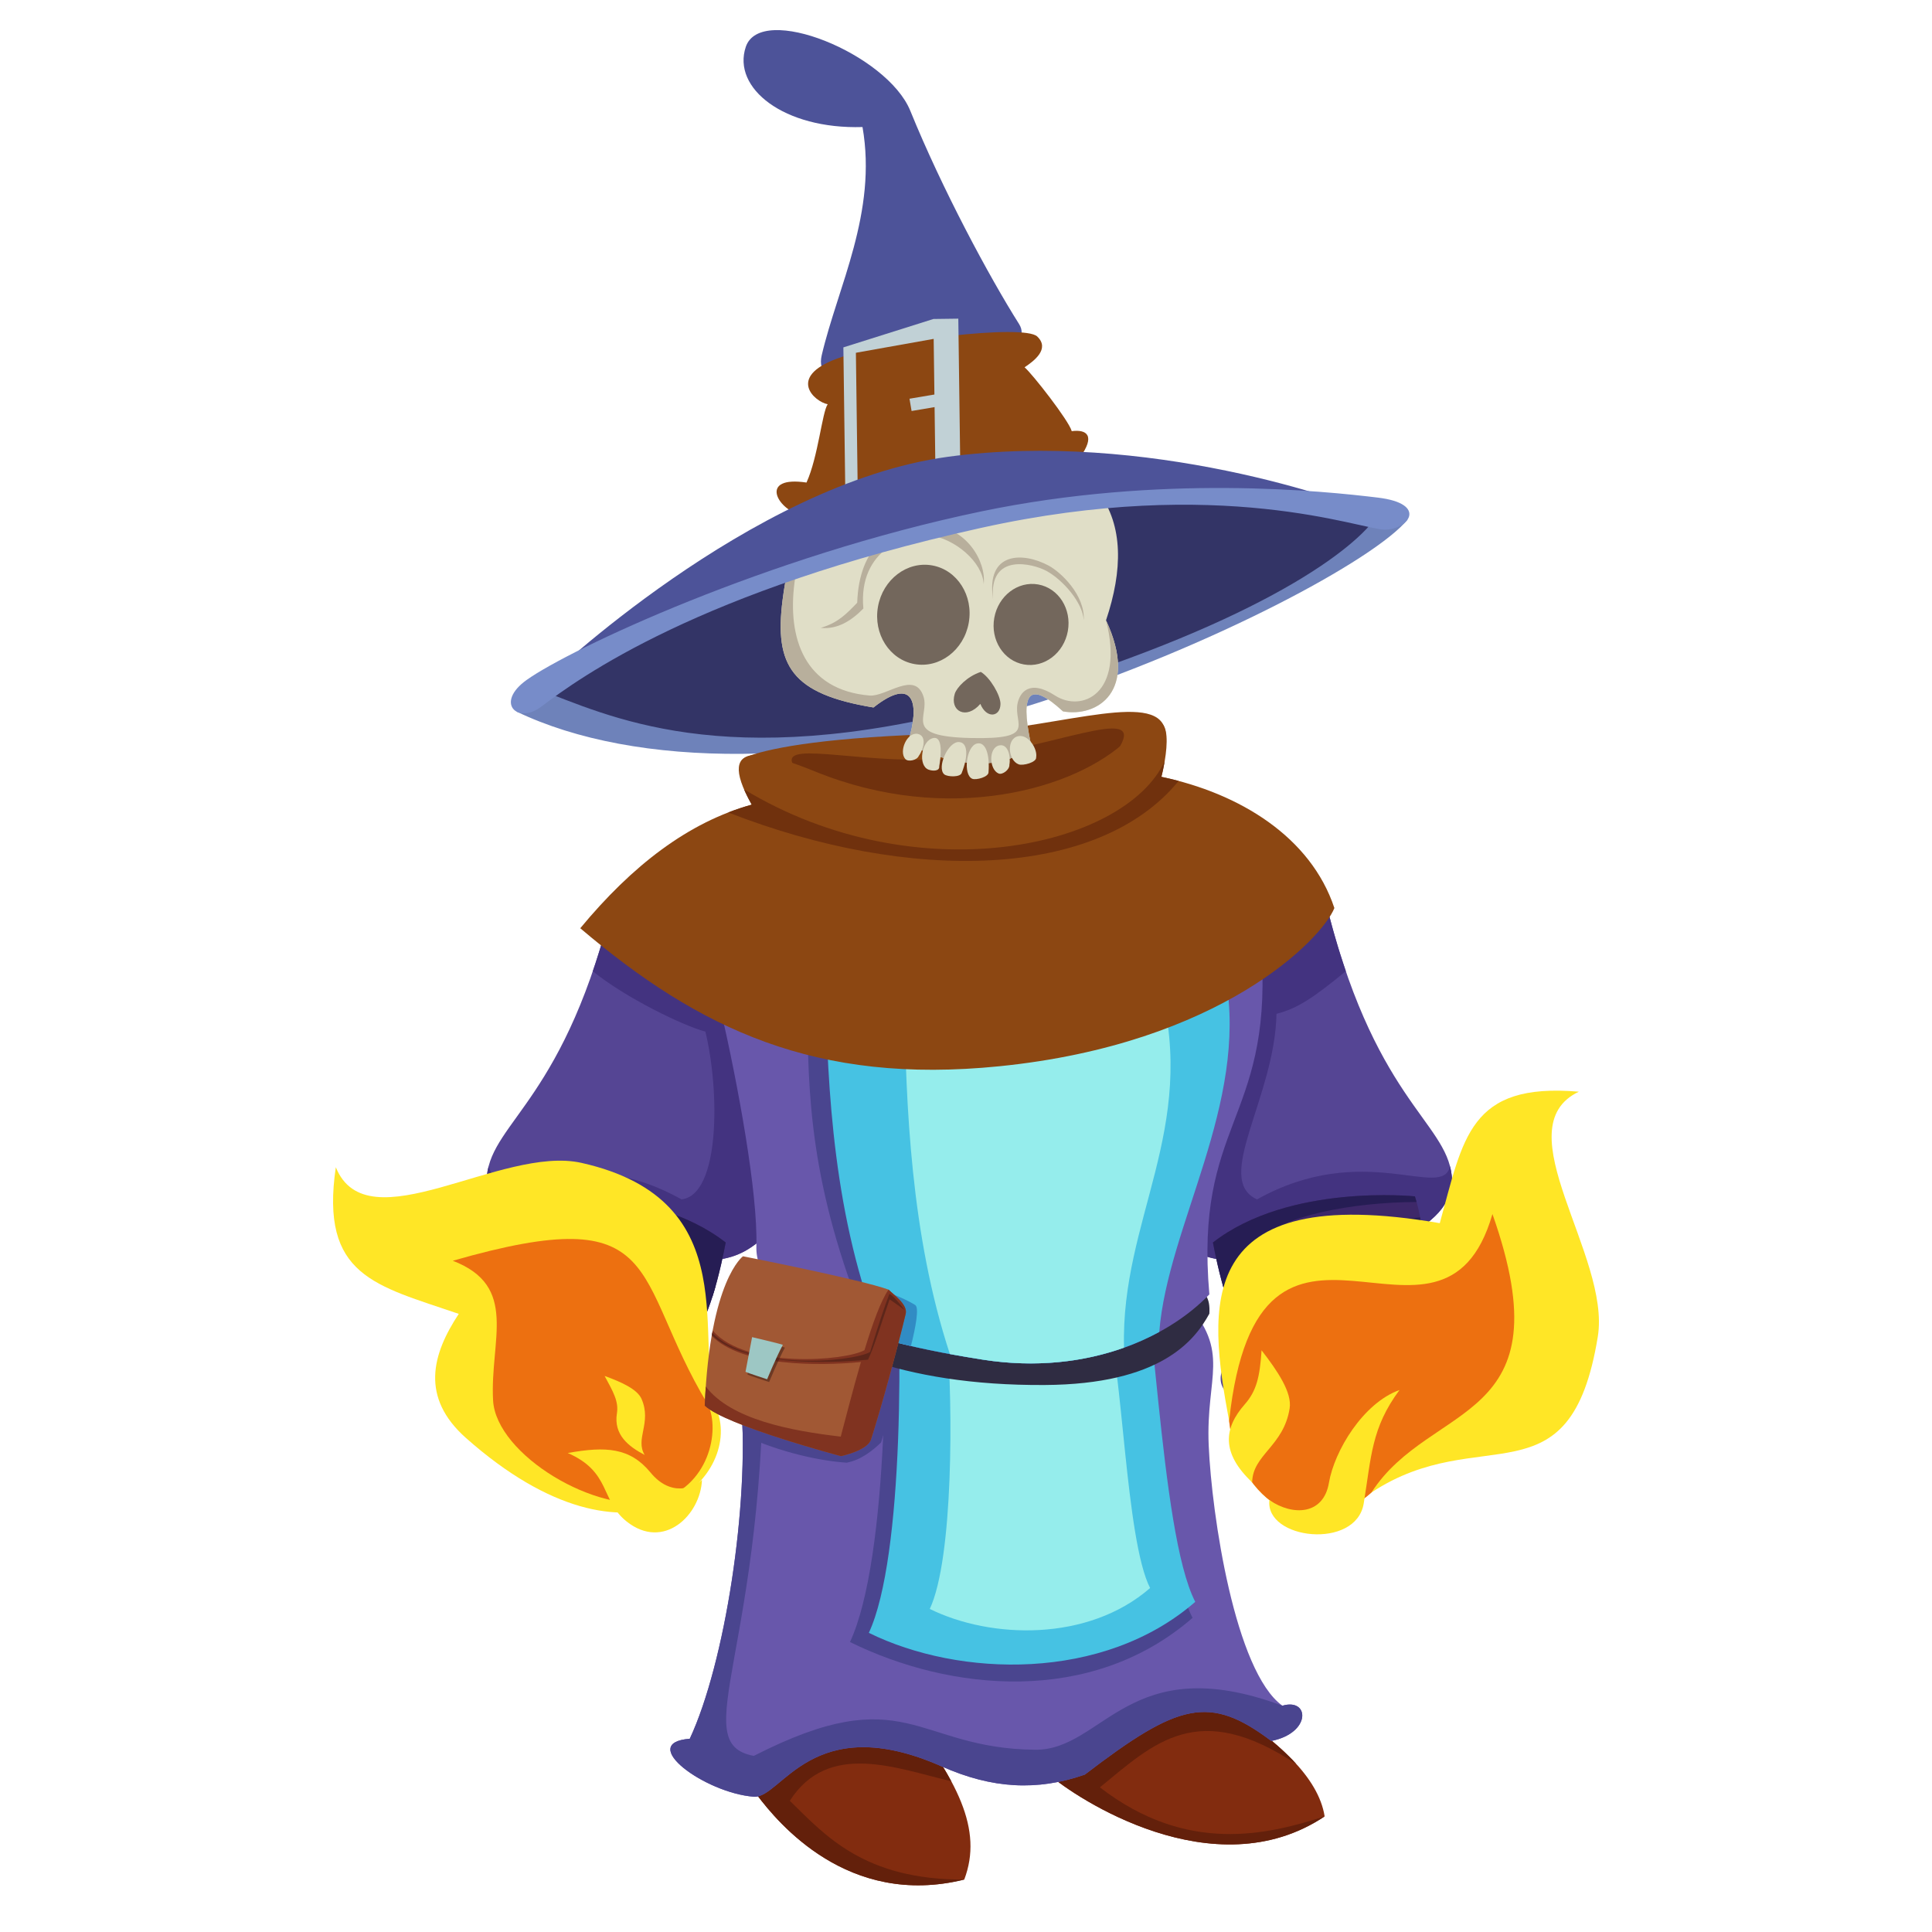 <?xml version="1.0" encoding="UTF-8"?>
<svg xmlns="http://www.w3.org/2000/svg" xmlns:xlink="http://www.w3.org/1999/xlink" version="1.1" id="character" x="0px" y="0px" viewBox="0 0 512 512" xml:space="preserve" width="512" height="512">
<g>
	<polygon fill="none" points="374.596,413.319 153.775,420.595 118.061,212.759 392.711,222.051  "/>
	<ellipse fill="none" cx="275.05" cy="480.56" rx="117.662" ry="23.462"/>
	<path fill="#333466" d="M142.228,185.273c0,0,36.619,28.491,131.941-0.921c62.288-19.219,91.522-41.519,91.844-48.518   C336.24,130.973,244.135,119.566,142.228,185.273z"/>
	<path fill="#6E82BA" d="M272.772,183.355c62.433-19.169,86.558-38.11,92.184-46.665c4.153-1.23,7.034-3.542,8.032,1.044   c-8.571,10.516-51.863,33.766-98.319,48.649c-55.331,17.726-106.346,17.243-137.705,2.228c-0.634-4.387,1.745-7.488,9.089-4.637   C166.186,191.788,199.842,205.747,272.772,183.355z"/>
	<g>
		<path fill="#554594" d="M162.837,237.334c-12.78,53.804-32.306,59.668-33.816,74.301c-1.51,14.633,24.872,22.312,39.067,22.632    c27.841,0.628,27.444-0.064,39.99-11.348c1.653-22.206-5.523-39.916-6.834-78.028    C200.386,219.955,162.837,237.334,162.837,237.334z"/>
		<path fill="#433380" d="M162.837,237.334c-1.801,7.582-3.736,14.212-5.736,20.049c8.624,7.049,24.202,14.568,29.832,15.996    c3.849,15.874,3.899,43.246-6.313,44.471c-28.368-15.875-49.225,0.437-51.124-8.812c-0.221,0.842-0.382,1.703-0.474,2.597    c-1.51,14.633,24.872,22.312,39.067,22.632c27.841,0.628,27.444-0.064,39.99-11.348c1.653-22.206-5.523-39.916-6.834-78.028    C200.386,219.955,162.837,237.334,162.837,237.334z"/>
		<path fill="#554594" d="M137.623,362.756c-2.992,0.744-10.277,4.592-5.872,11.133c6.323,9.388,32.067,16.5,47.614,8.388    c5.203-6.705,6.968-13.783-0.552-14.707C171.399,366.659,137.623,362.756,137.623,362.756z"/>
		<path fill="#3E2869" d="M178.599,369.933c0.978-16.92,7.538-8.535,13.72-40.655c-20.15-15.711-53.535-12.229-53.535-12.229    c-5.927,19.291,2.595,30.313-1.932,49.636C149.729,378.566,166.233,379.301,178.599,369.933z"/>
		<path fill="#261D54" d="M192.318,329.278c-20.15-15.711-53.535-12.229-53.535-12.229c-0.155,0.504-0.294,0.998-0.43,1.491    c17.034,0.045,36.469,3.837,40.598,9.856c7.66,11.165-2.108,18.087-5.421,36.039c-1.385,7.505-23.795,8.876-36.478,1.318    c-0.067,0.311-0.128,0.618-0.202,0.933c12.878,11.88,29.382,12.616,41.748,3.247C179.577,353.013,186.136,361.398,192.318,329.278    z"/>
		<path fill="#261D54" d="M186.132,338.666c-12.382-7.096-24.192-13.861-48.72-16.043c0,0.001,0,0.003-0.001,0.004    c-0.104,0.561-0.197,1.115-0.278,1.663c24.27,2.144,35.934,8.826,48.163,15.834c0.896,0.514,1.801,1.032,2.717,1.553    l-51.141-15.316c-0.06,0.576-0.11,1.146-0.148,1.71l52.064,15.592c0.117-0.367,0.235-0.755,0.353-1.146    c0.037-0.12,0.073-0.238,0.11-0.36c0.141-0.476,0.283-0.966,0.425-1.47c0-0.001,0-0.002,0.001-0.002    C188.48,340.008,187.295,339.333,186.132,338.666z"/>
		<path fill="#261D54" d="M136.758,336.089c0.065,0.969,0.146,1.93,0.237,2.887c14.005,5.091,33.615,9.776,48.866,12.126    c0.296-0.605,0.596-1.258,0.9-1.964L136.758,336.089z"/>
		<g>
			<path fill="#261D54" d="M137.854,361.001c-0.068,0.56-0.146,1.128-0.234,1.702c6.507,1.971,12.131,2.999,17.402,3.392     c8.247,0.614,15.648-0.324,24.228-1.609c0.129-0.634,0.271-1.221,0.429-1.764C165.458,364.862,154.621,366.111,137.854,361.001z"/>
			<path fill="#261D54" d="M179.929,361.929c0.199-0.587,0.415-1.13,0.648-1.641l-42.419-2.821     c-0.029,0.553-0.067,1.112-0.114,1.677L179.929,361.929z"/>
		</g>
	</g>
	<g>
		<path fill="#554594" d="M350.92,237.334c12.78,53.804,32.306,59.668,33.816,74.301s-24.872,22.312-39.067,22.632    c-27.841,0.628-27.444-0.064-39.99-11.348c-1.653-22.206,5.523-39.916,6.834-78.028    C313.371,219.955,350.92,237.334,350.92,237.334z"/>
		<path fill="#433380" d="M350.92,237.334c1.801,7.582,3.736,14.212,5.736,20.049c-8.624,7.049-12.743,9.858-18.373,11.285    c-0.414,22.161-16.845,43.954-5.146,49.182c28.368-15.875,49.225,0.437,51.124-8.812c0.221,0.842,0.382,1.703,0.474,2.597    c1.51,14.633-24.872,22.312-39.067,22.632c-27.841,0.628-27.444-0.064-39.99-11.348c-1.653-22.206,5.523-39.916,6.834-78.028    C313.371,219.955,350.92,237.334,350.92,237.334z"/>
		<path fill="#554594" d="M376.134,362.756c2.992,0.744,10.277,4.592,5.872,11.133c-6.323,9.388-32.067,16.5-47.614,8.388    c-5.203-6.705-6.968-13.783,0.552-14.707C342.358,366.659,376.134,362.756,376.134,362.756z"/>
		<path fill="#3E2869" d="M335.158,369.933c-0.978-16.92-7.538-8.535-13.72-40.655c20.15-15.711,53.535-12.229,53.535-12.229    c5.927,19.291-2.595,30.313,1.932,49.636C364.028,378.566,347.524,379.301,335.158,369.933z"/>
		<path fill="#261D54" d="M321.438,329.278c20.15-15.711,53.535-12.229,53.535-12.229c0.155,0.504,0.294,0.998,0.43,1.491    c-17.034,0.045-36.469,3.837-40.598,9.856c-7.66,11.165,2.108,18.087,5.421,36.039c1.385,7.505,23.795,8.876,36.478,1.318    c0.067,0.311,0.128,0.618,0.202,0.933c-12.878,11.88-29.382,12.616-41.748,3.247C334.18,353.013,327.621,361.398,321.438,329.278z    "/>
		<path fill="#261D54" d="M327.625,338.666c12.382-7.096,24.192-13.861,48.72-16.043c0,0.001,0,0.003,0.001,0.004    c0.104,0.561,0.197,1.115,0.278,1.663c-24.27,2.144-35.934,8.826-48.163,15.834c-0.896,0.514-1.801,1.032-2.717,1.553    l51.141-15.316c0.06,0.576,0.11,1.146,0.148,1.71l-52.064,15.592c-0.117-0.367-0.235-0.755-0.353-1.146    c-0.037-0.12-0.073-0.238-0.11-0.36c-0.141-0.476-0.283-0.966-0.425-1.47c0-0.001,0-0.002-0.001-0.002    C325.277,340.008,326.462,339.333,327.625,338.666z"/>
		<path fill="#261D54" d="M376.999,336.089c-0.065,0.969-0.146,1.93-0.237,2.887c-14.005,5.091-33.615,9.776-48.866,12.126    c-0.296-0.605-0.596-1.258-0.9-1.964L376.999,336.089z"/>
		<g>
			<path fill="#261D54" d="M375.903,361.001c0.068,0.56,0.146,1.128,0.234,1.702c-6.507,1.971-12.131,2.999-17.402,3.392     c-8.247,0.614-15.648-0.324-24.228-1.609c-0.129-0.634-0.271-1.221-0.429-1.764C348.299,364.862,359.136,366.111,375.903,361.001     z"/>
			<path fill="#261D54" d="M333.827,361.929c-0.199-0.587-0.415-1.13-0.648-1.641l42.419-2.821c0.029,0.553,0.067,1.112,0.114,1.677     L333.827,361.929z"/>
		</g>
	</g>
	<g>
		<path fill="#822C0F" d="M200.724,475.844c5.365,7.047,23.962,29.853,54.812,22.26c5.048-13.259-1.738-26.435-16.666-45.311    C230.884,442.694,204.091,469.959,200.724,475.844z"/>
		<path fill="#63200B" d="M209.312,477.226c10.199-15.953,28.334-8.576,42.791-5.166c-3.116-5.817-7.592-12.135-13.233-19.267    c-7.986-10.099-34.779,17.166-38.146,23.051c5.365,7.047,23.962,29.853,54.812,22.26    C228.977,498.201,218.669,486.384,209.312,477.226z"/>
	</g>
	<g>
		<path fill="#822C0F" d="M278.172,470.417c6.673,5.824,43.463,30.556,72.872,10.949c-1.648-10.493-12.604-20.062-25.817-28.595    C314.412,445.786,280.286,463.975,278.172,470.417z"/>
		<path fill="#63200B" d="M351.044,481.367c-15.125,4.832-36.436,10.14-59.56-7.699c14.389-11.791,26.003-23.469,52.075-6.151    c-4.711-5.206-11.183-10.128-18.332-14.746c-10.815-6.985-44.941,11.204-47.055,17.646    C284.845,476.241,321.635,500.973,351.044,481.367z"/>
	</g>
	<g>
		<path fill="#6857AB" d="M287.478,470.293c24.834-18.993,33.007-21.289,49.429-8.917c10.681-2.136,10.147-11.482,2.937-9.346    c-12.55-9.079-18.726-50.524-19.527-69.016s6.008-24.5-6.142-38.119c-10.311-11.557-85.984-20.561-99.87-9.346    c-13.886,11.215-19.027,22.4-17.891,36.183c2.211,26.837-4.273,69.028-13.619,89.055c-14.153,1.068,4.021,14.386,16.977,15.364    c7.311,0.552,15.405-23.277,49.814-8.021C262.899,474.032,274.823,474.702,287.478,470.293z"/>
		<path fill="#4A458F" d="M274.343,463.7c-31.89-0.297-34.169-19.001-74.569,1.627c-18.357-3.405,3.673-28.639,2.515-111.953    c-0.027-1.969-0.279-3.269-0.714-3.998c-4.271,6.904-5.834,14.171-5.159,22.357c2.211,26.837-4.273,69.028-13.619,89.055    c-14.153,1.068,4.021,14.386,16.977,15.364c7.311,0.552,15.405-23.277,49.814-8.021c13.311,5.902,25.234,6.572,37.89,2.163    c24.834-18.993,33.007-21.289,49.429-8.917c10.681-2.136,10.147-11.482,2.937-9.346    C299.178,436.888,292.439,463.868,274.343,463.7z"/>
		<path fill="#4A458F" d="M225.255,435.152c10.315-22.104,10.469-85.172,8.029-114.791c40.217-16.756,49.194-9.657,61.933-4.038    c7.015,20.336,10.164,91.642,20.828,112.42C289.173,452.113,251.706,448.193,225.255,435.152z"/>
		<path fill="#46C2E3" d="M230.251,432.72c9.346-20.027,9.023-80.132,6.812-106.969c36.439-15.182,51.001-12.479,62.543-7.388    c6.356,18.425,7.484,87.319,17.146,106.145C292.403,445.683,254.217,444.536,230.251,432.72z"/>
		<path fill="#95EDEC" d="M246.403,426.387c6.308-13.518,6.09-54.087,4.598-72.201c24.595-10.248,34.424-8.423,42.215-4.987    c4.29,12.437,5.051,58.939,11.573,71.646C288.354,435.137,262.58,434.363,246.403,426.387z"/>
		<path fill="#4A458F" d="M233.506,382.249c3.706-11.921,8.734-34.705,6.214-44.196c-3.518-2.01-8.531-4.285-15.524-6.221    c-4.382,0.832-7.823,2.049-9.889,3.718c-13.886,11.215-19.027,22.4-17.891,36.183c0.224,2.712,0.354,5.587,0.406,8.574    c10.388,4.796,21.079,6.916,27.544,7.314C228.109,386.945,231.266,384.431,233.506,382.249z"/>
	</g>
	<path fill="#554594" d="M327.541,358.132c-2.372,1.844-7.345,8.147-0.839,12.236c9.338,5.87,35.083,2.048,45.734-11.314   c1.991-8.027,0.77-15.03-6.295-12.886C359.176,348.28,327.541,358.132,327.541,358.132z"/>
	<path fill="#2F2C42" d="M221.6,339.201c22.654,4.294,58.409,6.96,85.703,4.231c7.369-2.184,13.715-3.787,13.189,4.708   c-3.909,7.165-12.948,18.717-43.622,18.901c-38.621,0.231-60.731-10.779-75.469-21.833   C202.085,328.01,214.641,331.286,221.6,339.201z"/>
	<path fill="#6857AB" d="M320.492,343.022c-3.93-45.301,16.24-45.876,13.912-89.592c-1.293-24.279-143.372,14.261-143.372,14.261   c4.503,19.652,9.826,48.31,9.416,62.639c-0.409,14.329,22.518,24.155,60.062,30.001   C287.323,364.507,309.117,354.895,320.492,343.022z"/>
	<path fill="#4A458F" d="M302.83,355.154c0.525-31.56,3.847-70.98,6.849-104.058c0.194-2.144,0.016-4.005-0.472-5.625   c-26.954,0.867-69.311,10.134-95.323,16.424c0.287,23.549-0.371,46.614,13.175,82.764c0.417,3.462,1.602,6.512,3.392,9.183   c8.492,2.544,18.589,4.703,30.058,6.489C276.907,362.885,291.422,360.277,302.83,355.154z"/>
	<path fill="#46C2E3" d="M324.812,259.066c-1.507-8.448-9.6-12.278-20.695-13.343c-22.946,1.477-54.485,7.873-78.435,13.389   c-4.357,1.349-6.947,2.234-6.947,2.234c0.589,27.302,2.128,61.575,14.891,93.408c7.801,2.152,16.81,4.01,26.884,5.579   c18.578,2.893,34.743-0.835,46.706-7.346C309.488,324.691,330.808,292.679,324.812,259.066z"/>
	<path fill="#95EDEC" d="M307.355,260.984c-8.11-30.471-67.708,4.512-67.708,4.512c0.456,27.268,1.682,61.696,12.08,93.34   c2.833,0.524,5.755,1.024,8.783,1.495c14.109,2.197,26.825,0.574,37.368-3.185C296.974,323.071,317.579,299.403,307.355,260.984z"/>
	<path fill="#318CC4" d="M218.558,338.155c-0.454,2.993-1.949,6.27-3.798,9.613c6.762,3.47,15.757,6.445,26.645,8.945   c1.229-4.863,2.235-10.181,1.141-10.866C234.691,340.936,218.558,338.155,218.558,338.155z"/>
	<path fill="#8C4712" d="M298.868,207.221c5.896-0.719,12.104-9.129,9.531-14.912c-4.003-8.999-30.968,1.4-56.966,2.107   c-31.75,0.863-46.4,3.628-52.967,5.899c-13.611,4.708,40.114,30.577,43.279,31.222   C253.367,240.961,279.442,227.076,298.868,207.221z"/>
	<path fill="#70310D" d="M209.941,202.162c10.318,29.279,32.956,32.395,53.188,30.882c36.702-2.744,25.17-20.286,33.712-35.284   c6.397-11.232-18.439,0.896-43.374,3.177C230.174,203.069,207.841,196.205,209.941,202.162z"/>
	<path fill="#8C4712" d="M307.781,205.87c1.552-6.118,4.492-22.95-8.913-9.92c-13.621,13.241-47.531,22.829-82.727,8.555   c-11.094-4.499-27.567-10.099-16.922,8.734c-16.77,4.64-31.661,16.103-45.444,32.753c31.525,26.748,62.367,41.487,111.083,36.574   c58.702-5.92,85.491-33.736,88.766-41.924C347.388,221.849,328.593,210.237,307.781,205.87z"/>
	<path fill="#70310D" d="M312.35,206.961c-1.51-0.401-3.033-0.768-4.569-1.09c0.281-1.107,0.606-2.567,0.873-4.135   c-10.696,22.988-65.832,35.036-111.465,7.461c0.521,1.206,1.18,2.538,2.031,4.043c-2.107,0.583-4.184,1.274-6.234,2.07   C241.167,234.125,291.041,233.044,312.35,206.961z"/>
	<path fill="#FFE626" d="M190.052,373.867c-6.751-17.778,8.485-55.694-35.938-65.689c-21.232-4.777-56.781,21.773-65.121,1.148   c-4.244,28.936,10.535,31.291,32.584,38.864c-7.084,10.725-10.237,22.129,1.95,32.929   C168.02,420.55,196.803,391.645,190.052,373.867z"/>
	<path fill="#ED7010" d="M187.57,372.161c-20.569-34.037-10.437-54.462-67.571-38.047c17.56,6.764,9.8,21.049,10.674,37.004   c0.792,14.454,27.751,30.522,43.297,26.657C187.888,394.314,190.98,379.064,187.57,372.161z"/>
	<path fill="#FFE626" d="M325.728,376.574c2.422,21.719,21.66,33.229,37.716,18.954c28.96-19.13,52.655,3.658,59.989-41.282   c3.505-21.479-25.113-55.385-5.022-64.937c-29.137-2.514-30.609,12.378-36.856,34.84   C315.976,312.877,320.139,346.266,325.728,376.574z"/>
	<path fill="#ED7010" d="M395.514,321.736c-13.45,46.623-61.953-17.669-69.785,54.839c2.422,21.719,21.66,33.229,37.716,18.954   C379.216,371.058,415.3,377.792,395.514,321.736z"/>
	<path fill="#FFE626" d="M370.883,368.366c-7.482,10.072-7.453,17.657-9.482,30.051c-2.029,12.394-26.2,9.608-24.991-0.867   c6.272,4.286,14.33,3.909,15.768-4.58C353.617,384.481,361.243,371.82,370.883,368.366z"/>
	<path fill="#FFE626" d="M150.458,385.062c11.503,5.009,8.633,12.584,15.591,18.136c9.817,7.833,19.588-1.667,19.985-11.016   c-2.121,1.999-8.16,4.7-13.635-1.945C166.925,383.591,160.538,383.257,150.458,385.062z"/>
	<path fill="#FFE626" d="M160.23,364.64c2.283,4.22,3.766,6.773,3.26,9.908c-0.914,5.658,3.065,8.786,7.353,11.024   c-2.595-4.258,1.919-8.468-0.809-14.807C168.909,368.154,164.729,366.282,160.23,364.64z"/>
	<path fill="#FFE626" d="M334.331,357.85c-0.464,7.071-1.356,10.785-4.454,14.305c-5.592,6.355-6.267,12.907,1.96,20.687   c0.105-7.363,8.361-9.557,9.934-19.627C342.419,369.066,338.664,363.439,334.331,357.85z"/>
	<g>
		<path fill="#A15834" d="M235.479,341.766c-7.191-2.652-38.581-8.84-38.581-8.84s-8.764,6.286-10.137,39.575    c5.523,5.301,36.108,13.388,36.108,13.388s6.991-1.448,7.942-4.392c2.589-8.019,6.952-23.926,9.204-33.311    C240.612,345.704,236.862,343.174,235.479,341.766z"/>
		<path fill="#803320" d="M188.861,352.625c-0.085,0.451-0.169,0.91-0.25,1.381c7.932,8.172,28.681,8.029,39.549,6.939    c-2.209,7.58-4.166,15.375-5.353,19.774c-13.024-1.511-29.082-4.488-35.763-13.267c-0.112,1.615-0.209,3.286-0.282,5.049    c5.523,5.301,36.108,13.388,36.108,13.388s6.991-1.448,7.942-4.392c2.589-8.019,6.952-23.926,9.204-33.311    c0.596-2.483-3.154-5.013-4.537-6.421c-2.005,2.781-4.275,9.106-6.389,16.052C224.096,360.615,197.858,362.879,188.861,352.625z"/>
		<path opacity="0.5" fill="#3B1A15" d="M203.833,366.256c0,0,2.463-5.982,4.169-9.12    c-0.113-0.156-8.151-2.048-8.151-2.048s-0.536,2.781-1.748,9.194C198.507,364.515,203.833,366.256,203.833,366.256z"/>
		<path opacity="0.5" fill="#3B1A15" d="M235.656,343.017c-1.208,3.133-2.955,8.33-5.069,15.276    c-4.954,2.775-32.39,4.913-41.833-5.081c-0.033,0.181-0.066,0.361-0.099,0.546c8.088,8.168,30.505,7.656,41.389,6.565    c1.536-3.165,3.405-9.348,5.707-15.978c2.014,1.407,2.717,1.843,3.875,2.788C239.259,346.346,235.9,342.385,235.656,343.017z"/>
		<path fill="#9DC7C4" d="M203.296,365.522c0,0,2.463-5.982,4.168-9.12c-0.113-0.156-8.151-2.048-8.151-2.048    s-0.536,2.781-1.748,9.194C197.97,363.781,203.296,365.522,203.296,365.522z"/>
	</g>
	<g>
		<path fill="#E0DEC7" d="M250.39,115.375c43.001,1.905,51.664,22.371,42.719,49.005c8.769,18.911-2.409,25.758-11.4,24.143    c-8.872-8.17-11.514-5.29-8.488,8.755c-6.655,7.789-22.298,5.602-32.654-0.358c3.338-10.531,1.68-17.9-9.087-9.433    c-21.664-3.581-26.317-11.01-24.077-28.562C210.973,130.931,224.87,114.245,250.39,115.375z"/>
		<path fill="#B8AF9C" d="M228.97,119.807L228.97,119.807c-16.471,9.29-33.141,61.565,1.468,64.518    c4.408,0.376,11.998-6.721,14.288,0.235c1.766,5.365-5.854,10.607,12.504,11.02c17.693,0.398,11.429-3.554,12.403-8.995    c0.521-2.907,3.041-6.746,9.967-2.264c6.974,4.512,18.528-0.25,13.508-19.939c8.769,18.911-2.409,25.758-11.4,24.143    c-8.765-8.071-11.439-5.338-8.585,8.27c0.01,0.05,0.02,0.099,0.03,0.149c0.025,0.116,0.042,0.218,0.067,0.336    c-6.655,7.789-22.298,5.602-32.654-0.358c3.338-10.531,1.68-17.9-9.087-9.433c-21.664-3.581-26.317-11.01-24.077-28.562    C208.733,148.482,212.836,128.642,228.97,119.807z"/>
		<path fill="#B8AF9C" d="M246.21,139.169c-9.974-0.337-18.539,5.623-19.041,20.565c-2.966,3.055-5.057,5.279-9.656,6.658    c4.349,0.453,8.047-1.811,11.292-5.13c-1.497-15.892,12.226-20.042,17.178-19.474c7.172,0.822,14.467,7.308,14.71,13.034    C261.391,148.902,256.185,139.506,246.21,139.169z"/>
		<path fill="#B8AF9C" d="M277.953,149.921c-6.922-3.738-16.742-3.726-14.773,8.915c-1.18-12.526,10.613-9.431,14.074-7.572    c4.512,2.424,9.752,8.587,9.943,13.1C287.58,157.677,281.095,151.618,277.953,149.921z"/>
		<path fill="#E0DEC7" d="M269.951,202.558c1.149,0.434,4.777-0.532,4.64-1.842c0.416-2.267-2.064-6.164-4.735-5.624    C266.657,195.739,267.101,201.482,269.951,202.558z"/>
		<path fill="#E0DEC7" d="M246.064,203.959c1.149,0.434,2.977,0.429,2.84-0.881c0.416-2.267,1.107-8.028-1.564-7.488    C244.141,196.236,243.214,202.883,246.064,203.959z"/>
		<path fill="#E0DEC7" d="M264.657,204.994c1.005,0.408,2.935-1.029,2.842-2.331c0.415-2.267-0.4-5.699-2.768-5.104    C261.895,198.27,262.165,203.983,264.657,204.994z"/>
		<path fill="#E0DEC7" d="M239.93,201.16c0.728,0.804,3.091,0.346,3.572-0.867c1.358-1.863,2.113-5.308-0.278-5.8    C240.359,193.903,238.124,199.167,239.93,201.16z"/>
		<path fill="#E0DEC7" d="M257.676,206.389c1.005,0.408,4.388-0.489,4.295-1.791c0.351-4.569-0.737-8.141-3.105-7.546    C256.03,197.763,255.184,205.377,257.676,206.389z"/>
		<path fill="#E0DEC7" d="M250.256,205.222c0.84,0.685,4.338,0.822,4.632-0.45c1.679-4.264,1.688-7.998-0.75-8.125    C251.218,196.493,248.171,203.522,250.256,205.222z"/>
		
			<ellipse transform="matrix(0.176 -0.984 0.984 0.176 62.304 405.395)" fill="#73675C" cx="273.405" cy="165.466" rx="10.772" ry="9.907"/>
		<path fill="#73675C" d="M253.026,183.85c-1.421,4.611,3.056,7.019,6.774,2.685c1.633,4.02,5.305,3.5,5.339,0.026    c0.023-2.268-2.757-7.047-5.218-8.497C256.242,179.277,253.52,182.248,253.026,183.85z"/>
		
			<ellipse transform="matrix(0.176 -0.984 0.984 0.176 41.311 375.178)" fill="#73675C" cx="244.852" cy="162.903" rx="13.286" ry="12.22"/>
	</g>
	<path fill="#4D5399" d="M228.574,33.668c-20.84,0.628-34.607-10.311-30.934-21.242c3.952-11.758,37.467,1.846,43.603,16.946   c8.376,20.612,20.838,43.87,28.823,56.502c7.985,12.632-56.558,26.493-52.309,8.299S232.53,56.343,228.574,33.668z"/>
	<path fill="#8C4712" d="M274.87,89.167c3.513,3.333-0.997,6.594-3.349,8.17c2.004,1.678,11.739,14.116,12.501,16.926   c3.889-0.515,6.49,1.091,2.051,7.13s-67.853,16.602-74.024,15.03c-6.171-1.572-10.918-10.412,1.681-8.544   c3.087-6.795,4.122-18.54,5.611-20.751c-3.439-0.654-10.87-7.139,2.438-12.077C235.088,90.114,271.357,85.835,274.87,89.167z"/>
	<polygon fill="#C1D1D6" points="247.954,129.038 254.553,128.95 254.017,88.633 254.017,88.633 254.017,88.633 253.962,84.447    247.363,84.535 223.502,92.06 224.055,133.726 227.354,133.682 226.821,93.486 247.433,89.808  "/>
	
		<rect x="241.187" y="104.898" transform="matrix(0.986 -0.167 0.167 0.986 -14.301 42.515)" fill="#C1D1D6" width="10.427" height="3.3"/>
	<path fill="#4D5399" d="M144.41,180.396c0,0,54.434-52.246,106.793-59.341s106.244,11.67,113.753,15.635   C332.284,130.791,260.575,120.055,144.41,180.396z"/>
	<path fill="#778CC9" d="M259.919,139.913c63.766-14.112,100.74,0.45,107.074,0.44c6.335-0.01,11.487-6.864-1.816-8.479   c-14.233-1.727-57.454-6.29-105.207,3.672c-56.876,11.865-109.026,36.536-120.376,44.629c-8.519,6.075-2.468,11.859,3.821,7.114   C153.577,179.62,185.431,156.397,259.919,139.913z"/>
</g>
</svg>
